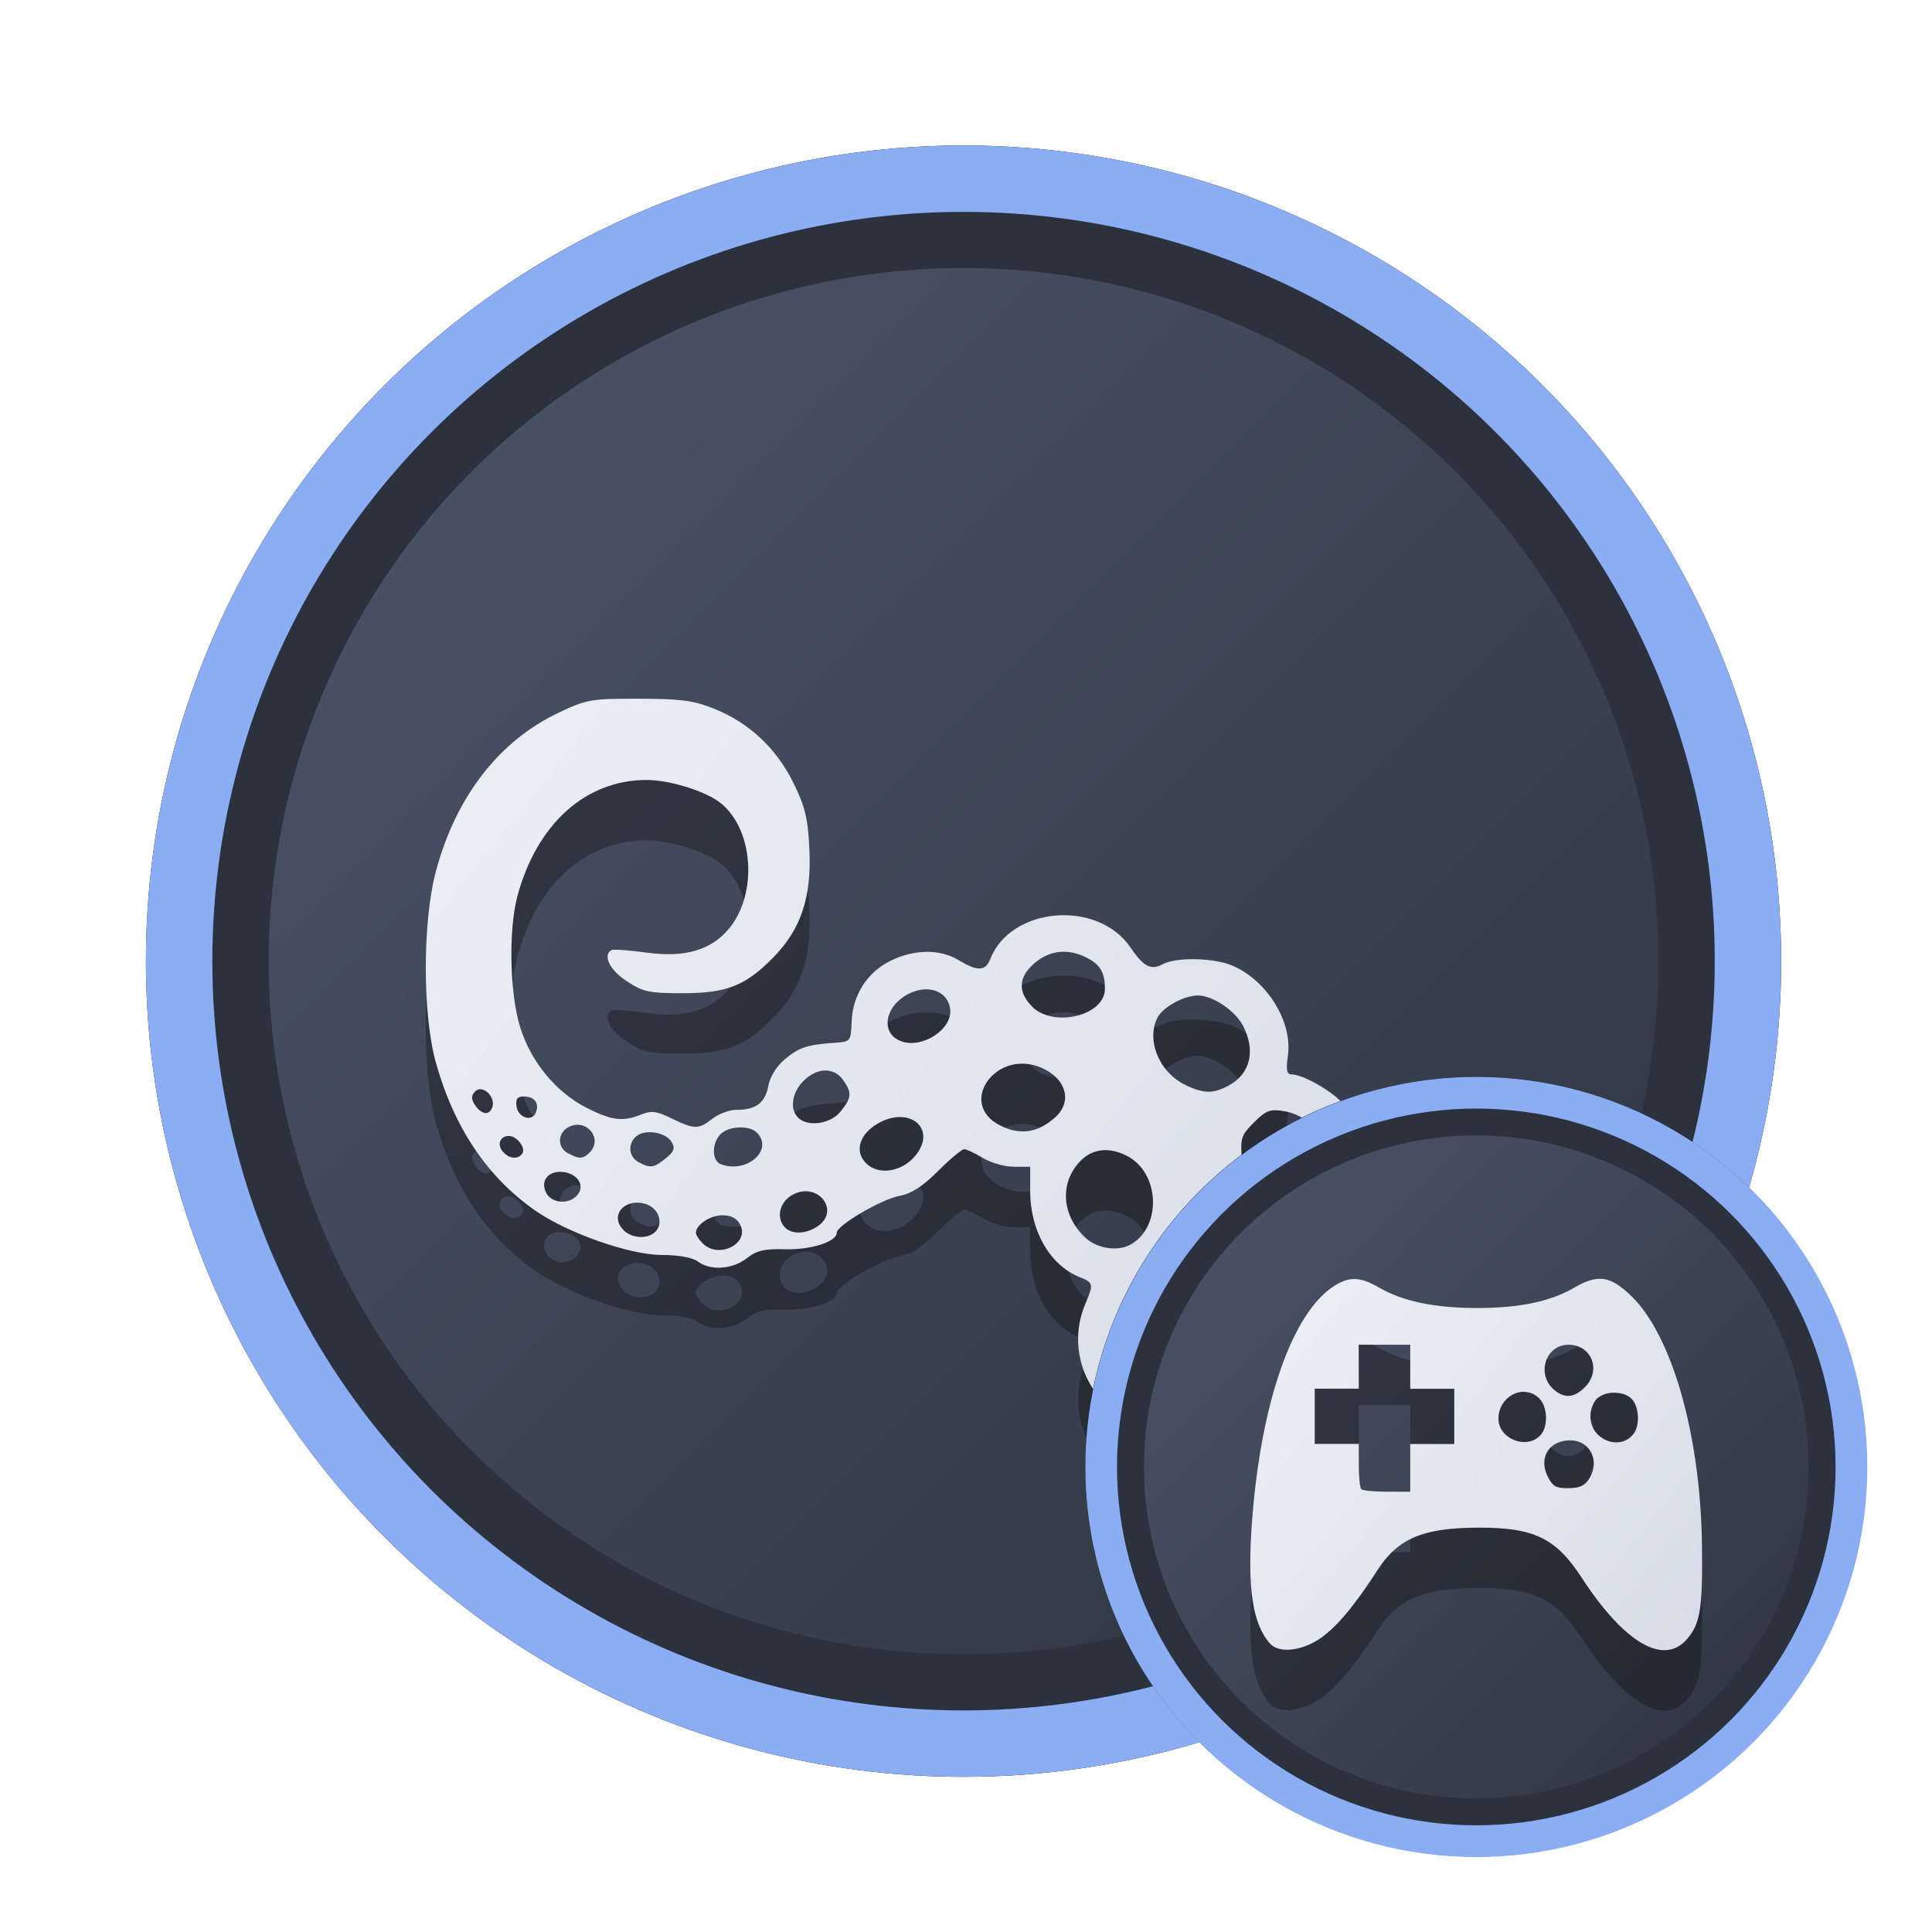 <?xml version="1.0" encoding="UTF-8" standalone="no"?>
<svg
   width="64"
   height="64"
   version="1.1"
   viewBox="0 0 16.933 16.933"
   id="svg7"
   sodipodi:docname="steam_icon_750130.svg"
   inkscape:version="1.4 (e7c3feb100, 2024-10-09)"
   xmlns:inkscape="http://www.inkscape.org/namespaces/inkscape"
   xmlns:sodipodi="http://sodipodi.sourceforge.net/DTD/sodipodi-0.dtd"
   xmlns:xlink="http://www.w3.org/1999/xlink"
   xmlns="http://www.w3.org/2000/svg"
   xmlns:svg="http://www.w3.org/2000/svg"
   xmlns:rdf="http://www.w3.org/1999/02/22-rdf-syntax-ns#"
   xmlns:cc="http://creativecommons.org/ns#"
   xmlns:dc="http://purl.org/dc/elements/1.1/">
  <sodipodi:namedview
     id="namedview7"
     pagecolor="#9c4444"
     bordercolor="#000000"
     borderopacity="0.25"
     inkscape:showpageshadow="2"
     inkscape:pageopacity="0.0"
     inkscape:pagecheckerboard="0"
     inkscape:deskcolor="#d1d1d1"
     inkscape:zoom="4.3531261"
     inkscape:cx="36.066035"
     inkscape:cy="25.958357"
     inkscape:window-width="1280"
     inkscape:window-height="669"
     inkscape:window-x="74"
     inkscape:window-y="150"
     inkscape:window-maximized="0"
     inkscape:current-layer="svg7"
     showgrid="false" />
  <defs
     id="defs2">
    <linearGradient
       id="linearGradient1"
       inkscape:collect="always">
      <stop
         style="stop-color:#d8dee9;stop-opacity:1;"
         offset="0"
         id="stop1" />
      <stop
         style="stop-color:#eceff4;stop-opacity:1;"
         offset="1"
         id="stop2" />
    </linearGradient>
    <linearGradient
       inkscape:collect="always"
       id="linearGradient1134">
      <stop
         style="stop-color:#2e3440;stop-opacity:1;"
         offset="0"
         id="stop1130" />
      <stop
         style="stop-color:#4c566a;stop-opacity:1;"
         offset="1"
         id="stop1132" />
    </linearGradient>
    <filter
       style="color-interpolation-filters:sRGB;"
       inkscape:label="Blur"
       id="filter3"
       x="-0.108"
       y="-0.109"
       width="1.217"
       height="1.217">
      <feGaussianBlur
         stdDeviation="0.5 0.5"
         result="blur"
         id="feGaussianBlur3" />
    </filter>
    <linearGradient
       inkscape:collect="always"
       xlink:href="#linearGradient1134"
       id="linearGradient4"
       x1="14.388"
       y1="14.44"
       x2="2.287"
       y2="2.364"
       gradientUnits="userSpaceOnUse" />
    <filter
       style="color-interpolation-filters:sRGB"
       inkscape:label="Blur"
       id="filter3-8"
       x="-0.108"
       y="-0.109"
       width="1.217"
       height="1.217">
      <feGaussianBlur
         stdDeviation="0.5 0.5"
         result="blur"
         id="feGaussianBlur3-7" />
    </filter>
    <linearGradient
       inkscape:collect="always"
       xlink:href="#linearGradient1134"
       id="linearGradient11"
       gradientUnits="userSpaceOnUse"
       x1="14.388"
       y1="14.44"
       x2="2.287"
       y2="2.364"
       gradientTransform="matrix(0.478,0,0,0.478,8.9,8.828)" />
    <linearGradient
       inkscape:collect="always"
       xlink:href="#linearGradient1"
       id="linearGradient8255"
       x1="12.778"
       y1="11.921"
       x2="4.179"
       y2="5.05"
       gradientUnits="userSpaceOnUse"
       gradientTransform="matrix(0.43,0,0,0.43,9.282,9.152)" />
    <linearGradient
       inkscape:collect="always"
       xlink:href="#linearGradient1"
       id="linearGradient16"
       x1="12.058"
       y1="12.373"
       x2="3.862"
       y2="5.869"
       gradientUnits="userSpaceOnUse" />
  </defs>
  <ellipse
     style="opacity:1;fill:none;stroke:#000000;stroke-width:0.582;stroke-dasharray:none;stroke-opacity:1;filter:url(#filter3)"
     id="path1-5"
     cx="8.445"
     cy="8.424"
     rx="6.875"
     ry="6.858" />
  <ellipse
     style="opacity:1;fill:#2b323e;stroke-width:0.582;stroke-opacity:1;stroke:#8aadf4;stroke-dasharray:none;fill-opacity:1"
     id="path1"
     cx="8.445"
     cy="8.424"
     rx="6.875"
     ry="6.858" />
  <ellipse
     style="fill:url(#linearGradient4);stroke:none;stroke-width:0.516;stroke-dasharray:none;stroke-opacity:1"
     id="path1-2"
     cx="8.445"
     cy="8.424"
     rx="6.09"
     ry="6.075" />
  <path
     style="fill:#000000;stroke:none;stroke-width:0.107;stroke-dasharray:none;stroke-opacity:0.6;opacity:0.3"
     d="m 12.034,12.99 c 0,-0.046 0.06,-0.153 0.133,-0.239 0.274,-0.32 0.272,-0.844 -0.005,-1.15 -0.074,-0.082 -0.168,-0.159 -0.208,-0.172 -0.135,-0.043 -0.16,-0.153 -0.069,-0.307 0.148,-0.251 0.084,-0.706 -0.132,-0.938 -0.095,-0.102 -0.34,-0.238 -0.429,-0.238 -0.047,0 -0.054,-0.033 -0.036,-0.167 0.041,-0.296 -0.183,-0.657 -0.487,-0.787 -0.162,-0.069 -0.491,-0.076 -0.609,-0.013 -0.105,0.056 -0.168,0.023 -0.284,-0.147 C 9.621,8.411 8.859,8.475 8.679,8.935 8.637,9.042 8.567,9.045 8.403,8.945 8.241,8.846 8.017,8.847 7.809,8.948 7.603,9.048 7.473,9.249 7.464,9.484 c -0.007,0.174 -0.007,0.175 -0.155,0.185 -0.235,0.016 -0.308,0.041 -0.433,0.146 -0.071,0.06 -0.127,0.152 -0.142,0.232 -0.028,0.148 -0.108,0.209 -0.278,0.209 -0.062,0 -0.157,0.035 -0.211,0.077 -0.122,0.096 -0.157,0.096 -0.358,-0.001 -0.135,-0.066 -0.179,-0.071 -0.272,-0.033 -0.155,0.063 -0.256,0.05 -0.473,-0.06 C 4.873,10.102 4.652,9.835 4.559,9.533 4.467,9.237 4.456,8.681 4.534,8.386 4.704,7.751 5.132,7.365 5.667,7.365 c 0.201,0 0.514,0.097 0.645,0.199 0.294,0.231 0.332,0.801 0.075,1.107 -0.157,0.187 -0.388,0.253 -0.72,0.207 -0.153,-0.021 -0.292,-0.031 -0.308,-0.022 -0.078,0.045 -0.016,0.174 0.132,0.271 0.144,0.096 0.195,0.107 0.491,0.107 0.39,0 0.553,-0.065 0.8,-0.318 C 7.021,8.67 7.113,8.394 7.094,7.977 7.081,7.699 7.058,7.603 6.954,7.391 6.805,7.088 6.565,6.864 6.26,6.741 6.078,6.668 5.969,6.654 5.599,6.653 5.18,6.652 5.142,6.659 4.895,6.776 4.374,7.023 3.996,7.511 3.821,8.163 3.702,8.608 3.702,9.426 3.822,9.849 c 0.161,0.57 0.454,1.003 0.875,1.294 0.281,0.194 0.822,0.384 1.099,0.385 0.155,7.78e-4 0.274,0.022 0.321,0.058 0.109,0.082 0.303,0.069 0.428,-0.029 0.087,-0.068 0.153,-0.084 0.338,-0.079 0.227,0.006 0.451,-0.066 0.451,-0.146 0,-0.063 0.394,-0.294 0.551,-0.322 0.103,-0.019 0.202,-0.083 0.337,-0.218 0.105,-0.105 0.208,-0.191 0.229,-0.191 0.02,0 0.094,0.035 0.163,0.077 0.069,0.042 0.191,0.077 0.271,0.077 l 0.144,1.27e-4 v 0.213 c 0,0.347 0.17,0.645 0.428,0.752 0.129,0.053 0.13,0.059 0.053,0.243 -0.149,0.356 -0.018,0.767 0.308,0.969 l 0.187,0.116 1.015,0.012 1.015,0.012 z m -0.531,-0.367 c -0.128,-0.09 -0.201,-0.26 -0.201,-0.469 0,-0.405 0.347,-0.618 0.591,-0.363 0.221,0.23 0.213,0.6 -0.017,0.793 -0.135,0.113 -0.25,0.125 -0.373,0.039 z M 9.914,12.572 C 9.768,12.427 9.735,12.283 9.803,12.09 c 0.076,-0.216 0.251,-0.317 0.442,-0.254 0.17,0.056 0.286,0.233 0.286,0.437 1.2e-4,0.117 -0.027,0.176 -0.131,0.279 -0.17,0.17 -0.33,0.177 -0.486,0.02 z M 9.518,11.382 C 9.338,11.219 9.291,10.981 9.401,10.794 c 0.109,-0.185 0.283,-0.234 0.477,-0.134 0.287,0.148 0.307,0.619 0.033,0.776 -0.11,0.063 -0.29,0.038 -0.392,-0.054 z m -3.358,0.046 c -0.033,-0.033 -0.061,-0.075 -0.061,-0.094 0,-0.07 0.126,-0.154 0.233,-0.154 0.074,0 0.126,0.027 0.154,0.08 0.089,0.166 -0.186,0.308 -0.326,0.167 z M 5.465,11.31 c -0.123,-0.123 3.915e-4,-0.278 0.183,-0.232 0.115,0.029 0.171,0.157 0.103,0.239 -0.062,0.074 -0.209,0.071 -0.287,-0.007 z m 1.407,-0.032 c -0.074,-0.089 -0.032,-0.227 0.087,-0.284 0.215,-0.103 0.403,0.146 0.211,0.28 -0.107,0.075 -0.238,0.077 -0.298,0.004 z m 4.172,-0.227 c -0.122,-0.112 -0.143,-0.156 -0.158,-0.345 -0.017,-0.203 -0.01,-0.224 0.104,-0.339 0.105,-0.105 0.141,-0.119 0.26,-0.1 0.24,0.039 0.398,0.249 0.398,0.528 0,0.124 -0.025,0.184 -0.113,0.272 -0.156,0.156 -0.309,0.151 -0.491,-0.016 z m -6.256,-0.067 c -0.057,-0.106 0.019,-0.198 0.148,-0.183 0.128,0.015 0.193,0.12 0.125,0.201 -0.072,0.087 -0.223,0.076 -0.274,-0.018 z m 2.794,-0.268 c -0.101,-0.112 -0.039,-0.268 0.141,-0.356 0.251,-0.123 0.464,0.051 0.323,0.265 -0.114,0.173 -0.348,0.219 -0.464,0.091 z m -1.267,0.016 c -0.078,-0.03 -0.079,-0.185 -3.501e-4,-0.263 0.072,-0.072 0.252,-0.08 0.317,-0.014 0.153,0.153 -0.089,0.365 -0.317,0.277 z m -0.719,-0.017 c -0.088,-0.047 -0.098,-0.163 -0.019,-0.228 0.077,-0.064 0.256,-0.035 0.307,0.049 0.034,0.057 0.025,0.084 -0.049,0.144 -0.104,0.086 -0.136,0.09 -0.239,0.035 z m -0.617,-0.077 c -0.097,-0.052 -0.096,-0.177 0.002,-0.23 0.156,-0.083 0.308,0.101 0.185,0.223 -0.057,0.057 -0.091,0.058 -0.187,0.006 z m -0.574,-0.016 c -0.052,-0.063 -0.023,-0.137 0.054,-0.137 0.069,0 0.15,0.103 0.119,0.152 -0.035,0.057 -0.119,0.05 -0.173,-0.016 z M 8.762,10.391 C 8.389,10.199 8.729,9.721 9.122,9.885 9.343,9.978 9.403,10.182 9.25,10.321 9.098,10.459 8.937,10.482 8.762,10.392 Z M 6.994,10.325 c -0.075,-0.075 -0.053,-0.22 0.048,-0.322 0.118,-0.118 0.267,-0.122 0.346,-0.009 0.079,0.112 0.076,0.154 -0.02,0.275 -0.087,0.111 -0.29,0.14 -0.375,0.055 z m -2.467,-0.099 c -0.009,-0.065 0.007,-0.086 0.065,-0.086 0.092,0 0.136,0.058 0.105,0.14 -0.033,0.086 -0.156,0.047 -0.17,-0.053 z M 4.158,10.206 c -0.029,-0.046 -0.027,-0.077 0.007,-0.112 0.064,-0.064 0.184,0.05 0.149,0.142 -0.029,0.075 -0.098,0.061 -0.156,-0.03 z m 6.23,-0.169 C 10.159,9.928 10.042,9.641 10.147,9.444 c 0.049,-0.091 0.234,-0.191 0.353,-0.19 0.129,2.26e-4 0.326,0.133 0.395,0.266 0.112,0.217 0.064,0.419 -0.124,0.522 -0.138,0.075 -0.219,0.074 -0.383,-0.004 z M 7.894,9.653 c -0.185,-0.071 -0.138,-0.316 0.081,-0.419 0.168,-0.08 0.335,-0.014 0.353,0.14 0.021,0.177 -0.248,0.351 -0.433,0.28 z M 9.046,9.351 C 8.917,9.222 8.925,9.09 9.07,8.968 9.204,8.855 9.363,8.84 9.527,8.924 c 0.117,0.061 0.157,0.129 0.157,0.272 0,0.234 -0.449,0.344 -0.638,0.156 z"
     id="path1-47-7" />
  <path
     style="opacity:1;fill:url(#linearGradient16);stroke:none;stroke-width:0.107;stroke-dasharray:none;stroke-opacity:0.6"
     d="m 12.034,12.461 c 0,-0.046 0.06,-0.153 0.133,-0.239 0.274,-0.32 0.272,-0.844 -0.005,-1.15 -0.074,-0.082 -0.168,-0.159 -0.208,-0.172 -0.135,-0.043 -0.16,-0.153 -0.069,-0.307 0.148,-0.251 0.084,-0.706 -0.132,-0.938 -0.095,-0.102 -0.34,-0.238 -0.429,-0.238 -0.047,0 -0.054,-0.033 -0.036,-0.167 0.041,-0.296 -0.183,-0.657 -0.487,-0.787 -0.162,-0.069 -0.491,-0.076 -0.609,-0.013 C 10.087,8.507 10.024,8.474 9.908,8.304 9.621,7.882 8.859,7.946 8.679,8.406 c -0.042,0.107 -0.112,0.109 -0.276,0.01 -0.162,-0.099 -0.386,-0.098 -0.594,0.003 -0.207,0.1 -0.336,0.301 -0.345,0.536 -0.007,0.174 -0.007,0.175 -0.155,0.185 -0.235,0.016 -0.308,0.041 -0.433,0.146 -0.071,0.06 -0.127,0.152 -0.142,0.232 -0.028,0.148 -0.108,0.209 -0.278,0.209 -0.062,0 -0.157,0.035 -0.211,0.077 -0.122,0.096 -0.157,0.096 -0.358,-0.001 -0.135,-0.066 -0.179,-0.071 -0.272,-0.033 -0.155,0.063 -0.256,0.05 -0.473,-0.06 C 4.873,9.573 4.652,9.305 4.559,9.003 4.467,8.708 4.456,8.152 4.534,7.857 4.704,7.222 5.132,6.836 5.667,6.836 c 0.201,0 0.514,0.097 0.645,0.199 0.294,0.231 0.332,0.801 0.075,1.107 -0.157,0.187 -0.388,0.253 -0.72,0.207 -0.153,-0.021 -0.292,-0.031 -0.308,-0.022 -0.078,0.045 -0.016,0.174 0.132,0.271 0.144,0.096 0.195,0.107 0.491,0.107 0.39,0 0.553,-0.065 0.8,-0.318 C 7.021,8.141 7.113,7.864 7.094,7.448 7.081,7.17 7.058,7.074 6.954,6.862 6.805,6.559 6.565,6.334 6.26,6.212 6.078,6.139 5.969,6.125 5.599,6.124 5.18,6.123 5.142,6.13 4.895,6.247 4.374,6.494 3.996,6.982 3.821,7.634 3.702,8.079 3.702,8.896 3.822,9.32 c 0.161,0.57 0.454,1.003 0.875,1.294 0.281,0.194 0.822,0.384 1.099,0.385 0.155,7.78e-4 0.274,0.022 0.321,0.058 0.109,0.082 0.303,0.069 0.428,-0.029 0.087,-0.068 0.153,-0.084 0.338,-0.079 0.227,0.006 0.451,-0.066 0.451,-0.146 0,-0.063 0.394,-0.294 0.551,-0.322 0.103,-0.019 0.202,-0.083 0.337,-0.218 0.105,-0.105 0.208,-0.191 0.229,-0.191 0.02,0 0.094,0.035 0.163,0.077 0.069,0.042 0.191,0.077 0.271,0.077 l 0.144,1.27e-4 v 0.213 c 0,0.347 0.17,0.645 0.428,0.752 0.129,0.053 0.13,0.059 0.053,0.243 -0.149,0.356 -0.018,0.767 0.308,0.969 l 0.187,0.116 1.015,0.012 1.015,0.012 z m -0.531,-0.367 c -0.128,-0.09 -0.201,-0.26 -0.201,-0.469 0,-0.405 0.347,-0.618 0.591,-0.363 0.221,0.23 0.213,0.6 -0.017,0.793 -0.135,0.113 -0.25,0.125 -0.373,0.039 z M 9.914,12.043 C 9.768,11.898 9.735,11.754 9.803,11.561 c 0.076,-0.216 0.251,-0.317 0.442,-0.254 0.17,0.056 0.286,0.233 0.286,0.437 1.2e-4,0.117 -0.027,0.176 -0.131,0.279 -0.17,0.17 -0.33,0.177 -0.486,0.02 z M 9.518,10.853 C 9.338,10.689 9.291,10.452 9.401,10.265 c 0.109,-0.185 0.283,-0.234 0.477,-0.134 0.287,0.148 0.307,0.619 0.033,0.776 -0.11,0.063 -0.29,0.038 -0.392,-0.054 z m -3.358,0.046 c -0.033,-0.033 -0.061,-0.075 -0.061,-0.094 0,-0.07 0.126,-0.154 0.233,-0.154 0.074,0 0.126,0.027 0.154,0.08 0.089,0.166 -0.186,0.308 -0.326,0.167 z M 5.465,10.781 c -0.123,-0.123 3.915e-4,-0.278 0.183,-0.232 0.115,0.029 0.171,0.157 0.103,0.239 -0.062,0.074 -0.209,0.071 -0.287,-0.007 z m 1.407,-0.032 c -0.074,-0.089 -0.032,-0.227 0.087,-0.284 0.215,-0.103 0.403,0.146 0.211,0.28 -0.107,0.075 -0.238,0.077 -0.298,0.004 z m 4.172,-0.227 c -0.122,-0.112 -0.143,-0.156 -0.158,-0.345 -0.017,-0.203 -0.01,-0.224 0.104,-0.339 0.105,-0.105 0.141,-0.119 0.26,-0.1 0.24,0.039 0.398,0.249 0.398,0.528 0,0.124 -0.025,0.184 -0.113,0.272 -0.156,0.156 -0.309,0.151 -0.491,-0.016 z m -6.256,-0.067 c -0.057,-0.106 0.019,-0.198 0.148,-0.183 0.128,0.015 0.193,0.12 0.125,0.201 -0.072,0.087 -0.223,0.076 -0.274,-0.018 z M 7.583,10.187 C 7.482,10.076 7.544,9.919 7.724,9.831 c 0.251,-0.123 0.464,0.051 0.323,0.265 -0.114,0.173 -0.348,0.219 -0.464,0.091 z m -1.267,0.016 c -0.078,-0.03 -0.079,-0.185 -3.501e-4,-0.263 0.072,-0.072 0.252,-0.08 0.317,-0.014 0.153,0.153 -0.089,0.365 -0.317,0.277 z m -0.719,-0.017 c -0.088,-0.047 -0.098,-0.163 -0.019,-0.228 0.077,-0.064 0.256,-0.035 0.307,0.049 0.034,0.057 0.025,0.084 -0.049,0.144 -0.104,0.086 -0.136,0.09 -0.239,0.035 z m -0.617,-0.077 c -0.097,-0.052 -0.096,-0.177 0.002,-0.23 0.156,-0.083 0.308,0.101 0.185,0.223 -0.057,0.057 -0.091,0.058 -0.187,0.006 z m -0.574,-0.016 c -0.052,-0.063 -0.023,-0.137 0.054,-0.137 0.069,0 0.15,0.103 0.119,0.152 -0.035,0.057 -0.119,0.05 -0.173,-0.016 z M 8.762,9.862 C 8.389,9.67 8.729,9.192 9.122,9.356 9.343,9.448 9.403,9.653 9.25,9.791 9.098,9.93 8.937,9.953 8.762,9.862 Z M 6.994,9.795 C 6.919,9.72 6.941,9.575 7.042,9.474 7.161,9.355 7.309,9.352 7.389,9.465 7.468,9.577 7.465,9.619 7.369,9.74 7.282,9.851 7.079,9.881 6.994,9.795 Z m -2.467,-0.099 c -0.009,-0.065 0.007,-0.086 0.065,-0.086 0.092,0 0.136,0.058 0.105,0.14 -0.033,0.086 -0.156,0.047 -0.17,-0.053 z M 4.158,9.677 c -0.029,-0.046 -0.027,-0.077 0.007,-0.112 0.064,-0.064 0.184,0.05 0.149,0.142 -0.029,0.075 -0.098,0.061 -0.156,-0.03 z m 6.23,-0.169 C 10.159,9.399 10.042,9.112 10.147,8.915 c 0.049,-0.091 0.234,-0.191 0.353,-0.19 0.129,2.26e-4 0.326,0.133 0.395,0.266 0.112,0.217 0.064,0.419 -0.124,0.522 -0.138,0.075 -0.219,0.074 -0.383,-0.004 z M 7.894,9.124 c -0.185,-0.071 -0.138,-0.316 0.081,-0.419 0.168,-0.08 0.335,-0.014 0.353,0.14 0.021,0.177 -0.248,0.351 -0.433,0.28 z M 9.046,8.822 C 8.917,8.693 8.925,8.561 9.07,8.439 9.204,8.326 9.363,8.311 9.527,8.395 c 0.117,0.061 0.157,0.129 0.157,0.272 0,0.234 -0.449,0.344 -0.638,0.156 z"
     id="path1-47" />
  <ellipse
     style="fill:none;stroke:#000000;stroke-width:0.582;stroke-dasharray:none;stroke-opacity:1;filter:url(#filter3-8)"
     id="path1-5-7"
     cx="8.445"
     cy="8.424"
     rx="6.875"
     ry="6.858"
     transform="matrix(0.478,0,0,0.478,8.9,8.828)" />
  <ellipse
     style="fill:#2b323e;fill-opacity:1;stroke:#8aadf4;stroke-width:0.278;stroke-dasharray:none;stroke-opacity:1"
     id="path1-59"
     cx="12.939"
     cy="12.857"
     rx="3.288"
     ry="3.28" />
  <ellipse
     style="fill:url(#linearGradient11);stroke:none;stroke-width:0.247;stroke-dasharray:none;stroke-opacity:1"
     id="path1-2-2"
     cx="12.939"
     cy="12.857"
     rx="2.913"
     ry="2.906" />
  <path
     id="path1-36-3"
     style="fill:#000000;fill-opacity:1;stroke:none;stroke-width:0.124;stroke-dasharray:none;stroke-dashoffset:2.2;stroke-opacity:0.3;opacity:0.3"
     d="m 14.021,11.737 c -0.065,-2.7e-5 -0.135,0.026 -0.222,0.077 -0.208,0.122 -0.48,0.179 -0.853,0.179 -0.373,0 -0.654,-0.059 -0.861,-0.18 -0.166,-0.097 -0.265,-0.098 -0.404,-0.005 -0.357,0.241 -0.626,1.012 -0.705,2.021 -0.047,0.605 -0.003,0.923 0.153,1.103 0.075,0.086 0.261,0.072 0.428,-0.034 0.142,-0.09 0.31,-0.288 0.512,-0.602 0.182,-0.284 0.402,-0.377 0.89,-0.378 0.486,-7.65e-4 0.677,0.091 0.902,0.436 0.376,0.578 0.724,0.78 0.928,0.537 0.113,-0.134 0.134,-0.264 0.128,-0.804 -0.01,-0.982 -0.266,-1.875 -0.636,-2.215 -0.098,-0.091 -0.175,-0.135 -0.259,-0.135 z m -2.113,0.578 h 0.226 0.226 v 0.193 0.193 h 0.193 0.193 v 0.242 0.242 h -0.193 -0.193 v 0.209 0.209 h -0.204 c -0.112,0 -0.213,-0.01 -0.225,-0.022 -0.012,-0.012 -0.022,-0.106 -0.022,-0.209 v -0.188 h -0.193 -0.193 v -0.242 -0.242 h 0.193 0.193 v -0.193 z m 1.839,0 c 0.203,0 0.291,0.225 0.144,0.372 -0.093,0.093 -0.178,0.101 -0.27,0.023 -0.159,-0.135 -0.076,-0.395 0.126,-0.395 z m -0.391,0.413 c 0.051,3.5e-5 0.102,0.02 0.142,0.065 0.063,0.07 0.07,0.229 0.013,0.303 -0.111,0.146 -0.378,0.052 -0.378,-0.133 0,-0.14 0.111,-0.236 0.223,-0.236 z m 0.799,0.008 c 0.059,0.001 0.115,0.02 0.149,0.057 0.063,0.07 0.07,0.229 0.013,0.303 -0.118,0.155 -0.378,0.051 -0.378,-0.151 0,-0.061 0.025,-0.128 0.059,-0.159 0.039,-0.035 0.099,-0.053 0.158,-0.051 z m -0.393,0.417 c 0.18,0 0.268,0.191 0.159,0.347 -0.037,0.053 -0.083,0.072 -0.177,0.072 -0.108,0 -0.133,-0.014 -0.177,-0.098 -0.086,-0.166 0.008,-0.321 0.194,-0.321 z" />
  <path
     id="path1-36"
     style="fill:url(#linearGradient8255);fill-opacity:1;stroke:none;stroke-width:0.124;stroke-dasharray:none;stroke-dashoffset:2.2;stroke-opacity:0.3"
     d="m 14.021,11.208 c -0.065,-2.7e-5 -0.135,0.026 -0.222,0.077 -0.208,0.122 -0.48,0.179 -0.853,0.179 -0.373,0 -0.654,-0.059 -0.861,-0.18 -0.166,-0.097 -0.265,-0.098 -0.404,-0.005 -0.357,0.241 -0.626,1.012 -0.705,2.021 -0.047,0.605 -0.003,0.923 0.153,1.103 0.075,0.086 0.261,0.072 0.428,-0.034 0.142,-0.09 0.31,-0.288 0.512,-0.602 0.182,-0.284 0.402,-0.377 0.89,-0.378 0.486,-7.65e-4 0.677,0.091 0.902,0.436 0.376,0.578 0.724,0.78 0.928,0.537 0.113,-0.134 0.134,-0.264 0.128,-0.804 -0.01,-0.982 -0.266,-1.875 -0.636,-2.215 -0.098,-0.091 -0.175,-0.135 -0.259,-0.135 z m -2.113,0.578 h 0.226 0.226 v 0.193 0.193 h 0.193 0.193 v 0.242 0.242 h -0.193 -0.193 v 0.209 0.209 h -0.204 c -0.112,0 -0.213,-0.01 -0.225,-0.022 -0.012,-0.012 -0.022,-0.106 -0.022,-0.209 v -0.188 h -0.193 -0.193 v -0.242 -0.242 h 0.193 0.193 v -0.193 z m 1.839,0 c 0.203,0 0.291,0.225 0.144,0.372 -0.093,0.093 -0.178,0.101 -0.27,0.023 -0.159,-0.135 -0.076,-0.395 0.126,-0.395 z m -0.391,0.413 c 0.051,3.5e-5 0.102,0.02 0.142,0.065 0.063,0.07 0.07,0.229 0.013,0.303 -0.111,0.146 -0.378,0.052 -0.378,-0.133 0,-0.14 0.111,-0.236 0.223,-0.236 z m 0.799,0.008 c 0.059,0.001 0.115,0.02 0.149,0.057 0.063,0.07 0.07,0.229 0.013,0.303 -0.118,0.155 -0.378,0.051 -0.378,-0.151 0,-0.061 0.025,-0.128 0.059,-0.159 0.039,-0.035 0.099,-0.053 0.158,-0.051 z m -0.393,0.417 c 0.18,0 0.268,0.191 0.159,0.347 -0.037,0.053 -0.083,0.072 -0.177,0.072 -0.108,0 -0.133,-0.014 -0.177,-0.098 -0.086,-0.166 0.008,-0.321 0.194,-0.321 z" />
</svg>
